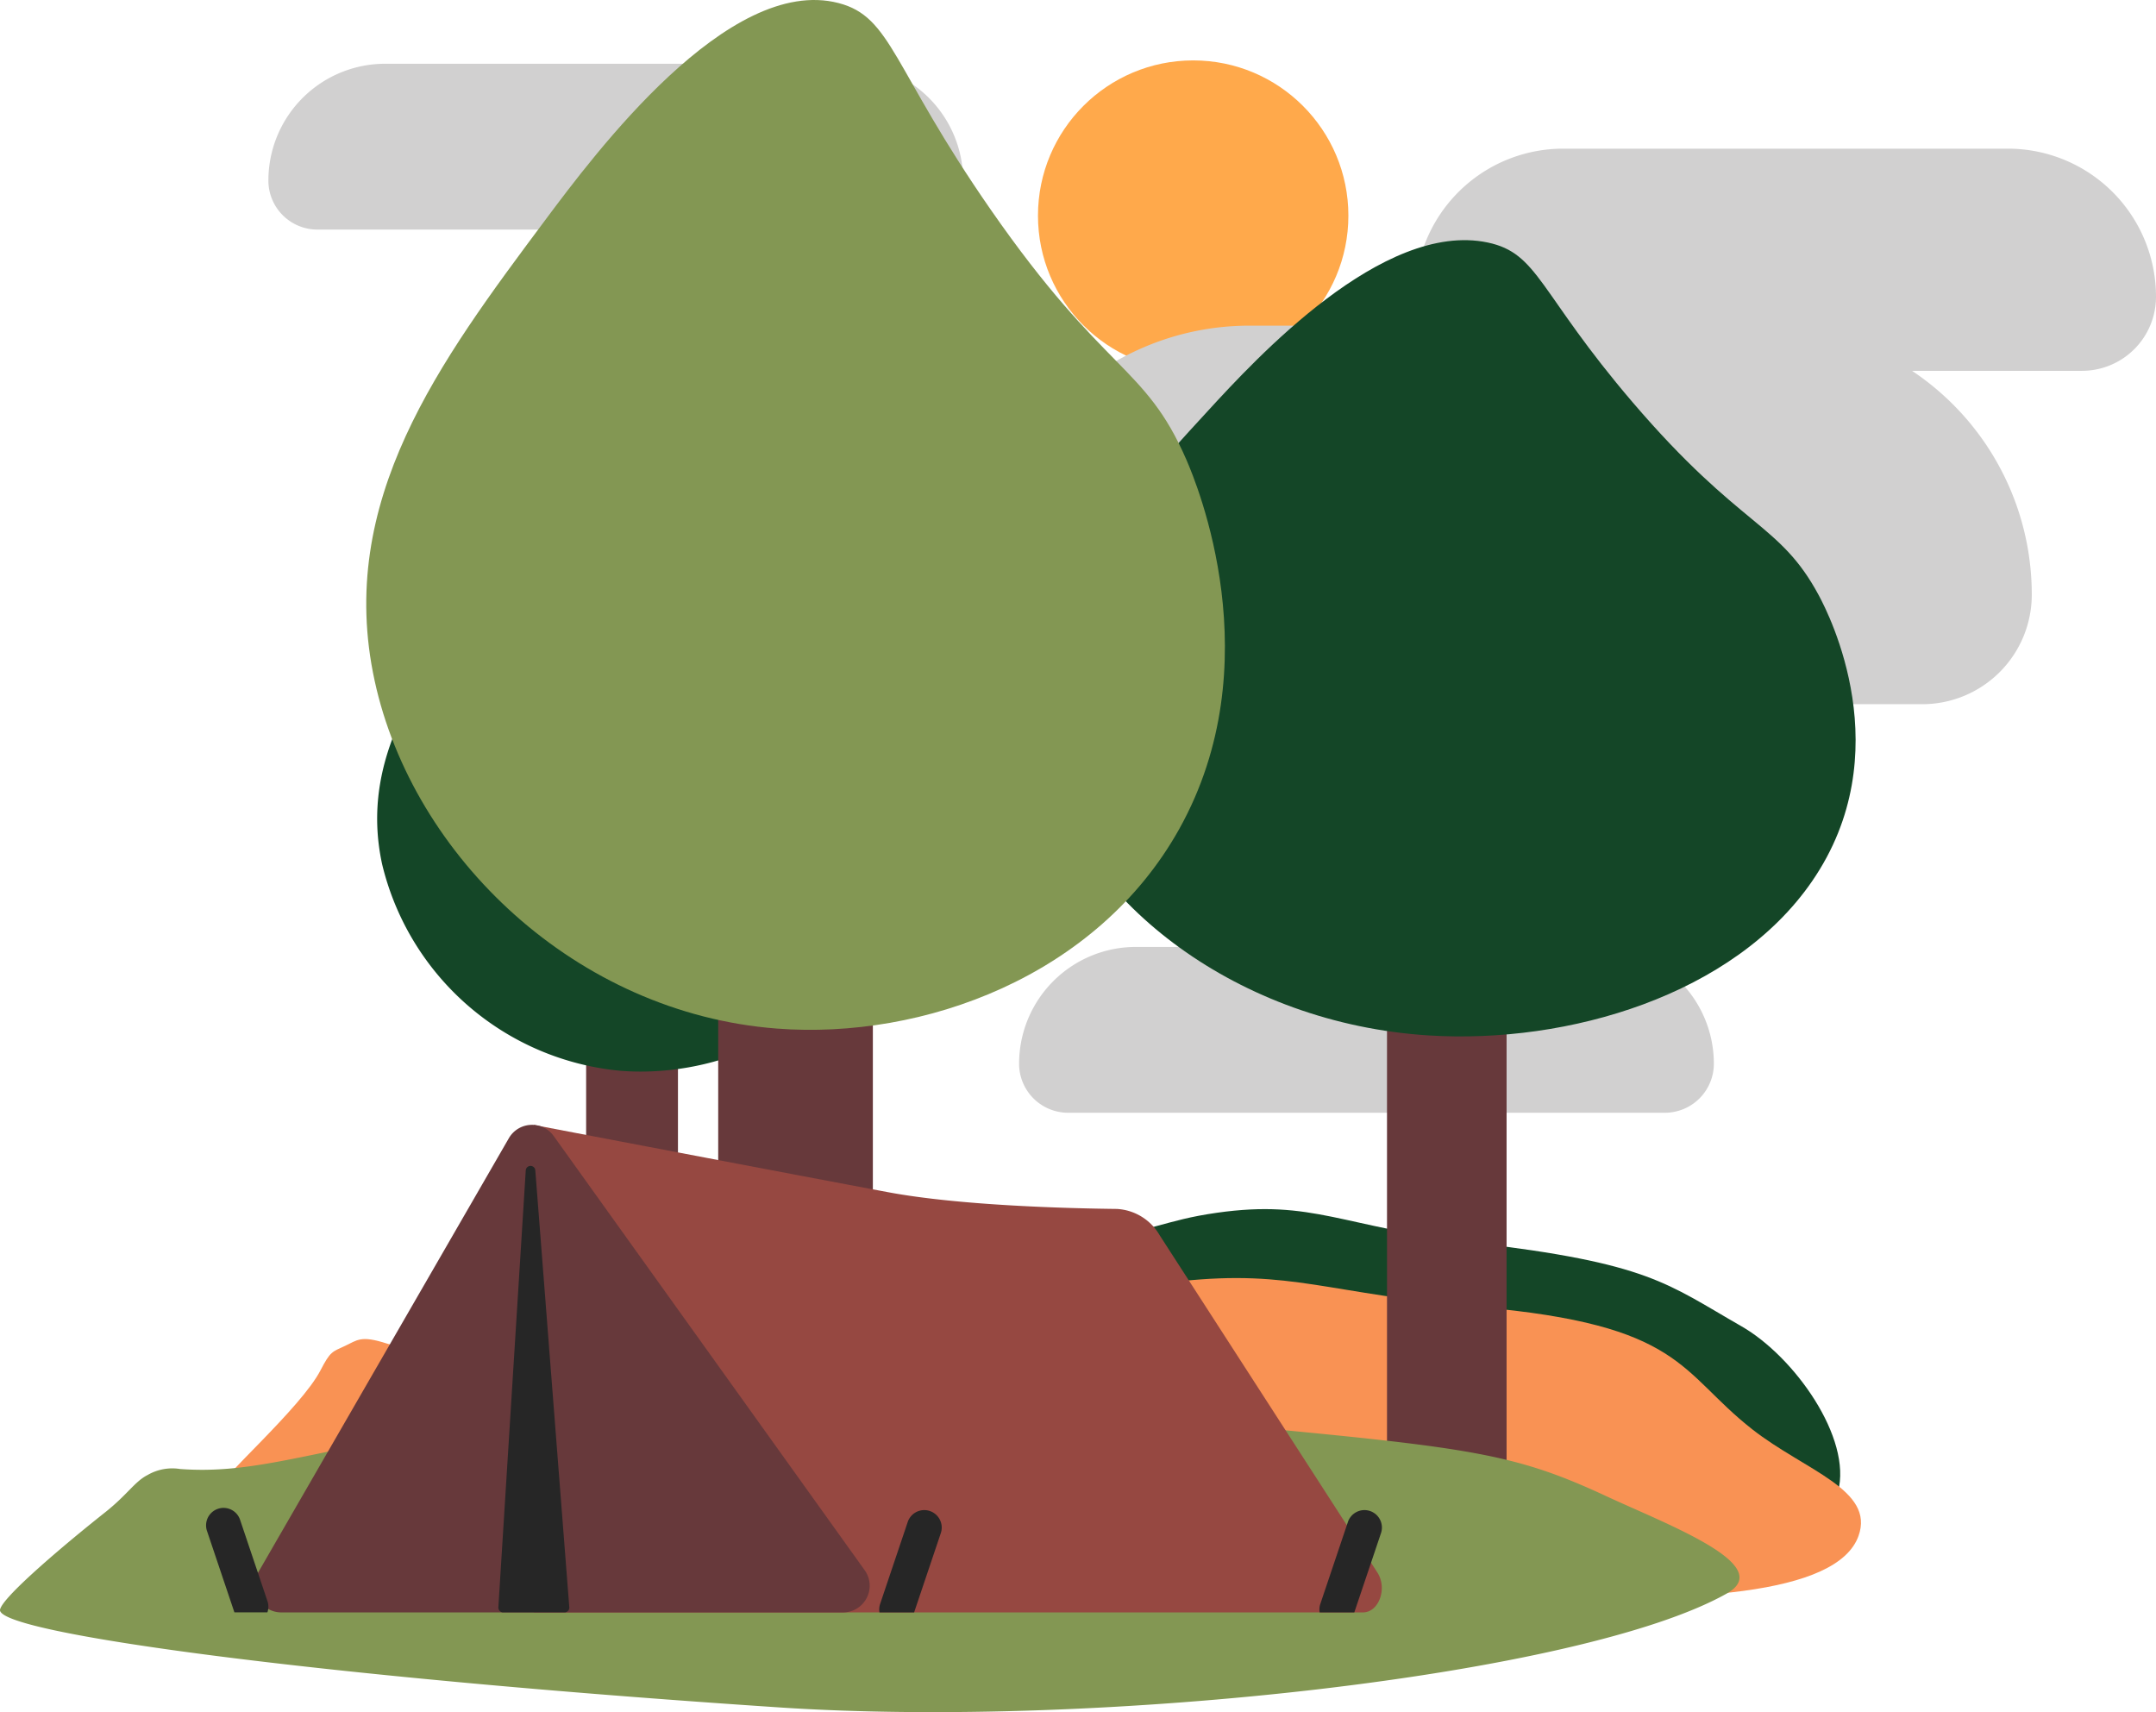 <svg xmlns="http://www.w3.org/2000/svg" width="256.356" height="203.564" viewBox="0 0 256.356 203.564">
  <g id="Groupe_115" data-name="Groupe 115" transform="translate(-13.555 -39.95)">
    <circle id="Ellipse_26" data-name="Ellipse 26" cx="18.454" cy="18.454" r="18.454" transform="translate(136.974 47.132)" fill="#ffa94b"/>
    <path id="Rectangle_477" data-name="Rectangle 477" d="M31.858,0H92.924A31.98,31.98,0,0,1,124.9,31.98v0a13.026,13.026,0,0,1-13.026,13.026H13.148A13.148,13.148,0,0,1,0,31.858v0A31.858,31.858,0,0,1,31.858,0Z" transform="translate(130.241 78.668)" fill="#d1d0d0"/>
    <path id="Rectangle_478" data-name="Rectangle 478" d="M17.608,0H70.492A17.608,17.608,0,0,1,88.1,17.608v0a8.807,8.807,0,0,1-8.807,8.807H8.807A8.807,8.807,0,0,1,0,17.608v0A17.608,17.608,0,0,1,17.608,0Z" transform="translate(181.811 57.625)" fill="#d1d0d0"/>
    <path id="Rectangle_479" data-name="Rectangle 479" d="M13.887,0H68.722A13.887,13.887,0,0,1,82.609,13.887v0a5.829,5.829,0,0,1-5.829,5.829H5.829A5.829,5.829,0,0,1,0,13.887v0A13.887,13.887,0,0,1,13.887,0Z" transform="translate(45.467 47.53)" fill="#d1d0d0"/>
    <path id="Rectangle_480" data-name="Rectangle 480" d="M13.887,0H68.722A13.887,13.887,0,0,1,82.609,13.887v0a5.829,5.829,0,0,1-5.829,5.829H5.829A5.829,5.829,0,0,1,0,13.887v0A13.887,13.887,0,0,1,13.887,0Z" transform="translate(134.729 152.534)" fill="#d1d0d0"/>
    <path id="Tracé_753" data-name="Tracé 753" d="M232.1,217.311c1.71-6.376-5.205-16.086-11.487-19.679-8.889-5.083-10.951-7.5-31.91-9.945-15.535-1.813-18.981-5.177-30.459-3.546-6.387.907-7.449,2.251-15.437,3.049-8.558.856-10.929-.327-21.8-.227-9.081.084-14,.13-20.565,1.589-11.428,2.54-16.939,6.933-23.344,4.165-2.672-1.154-2.828-.092-4.1.7-1.322.826-1.661.36-2.678,3-2,5.187-10.461,11.618-10.769,13.319-.527,2.92,27.56,7.554,75.028,11.438C167.443,223.864,227.736,233.575,232.1,217.311Z" fill="#144627"/>
    <path id="Tracé_754" data-name="Tracé 754" d="M234.535,222.574c1.989-5.508-6.38-7.79-12.628-12.687-8.733-6.845-8.175-12.432-32.554-14.546-18.069-1.566-22.078-4.472-35.429-3.063-7.429.783-8.664,1.944-17.956,2.634-9.954.739-12.712-.283-25.354-.2-10.563.072-16.28.112-23.921,1.373-13.292,2.194-19.7,5.989-27.153,3.6-3.107-1-3.488-.4-4.968.287-1.537.713-1.732.631-2.915,2.911-2.326,4.481-12.177,13.05-12.535,14.519-.614,2.523,32.066,3.514,87.279,6.868C164.626,226.6,229.462,236.625,234.535,222.574Z" fill="#f99254"/>
    <path id="Tracé_755" data-name="Tracé 755" d="M185.584,225.242a7.393,7.393,0,0,1-7.109-7.647V120.226a7.128,7.128,0,1,1,14.218,0V217.6A7.393,7.393,0,0,1,185.584,225.242Z" fill="#67393b"/>
    <path id="Tracé_756" data-name="Tracé 756" d="M183.466,163.059c-22.682-1.414-41.2-15.761-45.543-31.981-4.418-16.511,7.36-29.331,19.284-42.308,5.631-6.129,20.766-22.6,33.234-19.989,6.06,1.271,6.047,5.909,17.232,18.989,12.9,15.081,17.469,14.243,22.156,22.986,1.2,2.244,9.668,18.748-.821,33.98C219.7,158.254,200.062,164.093,183.466,163.059Z" fill="#144627"/>
    <path id="Tracé_757" data-name="Tracé 757" d="M88.708,208.934a5.459,5.459,0,0,1-5.459-5.459V133.963a5.459,5.459,0,0,1,10.918,0v69.512A5.459,5.459,0,0,1,88.708,208.934Z" fill="#67393b"/>
    <path id="Tracé_758" data-name="Tracé 758" d="M87.387,167.265a32.216,32.216,0,0,1-28.394-24.557c-2.755-12.678,4.589-22.521,12.023-32.486,3.51-4.706,12.947-17.355,20.72-15.348,3.778.975,3.77,4.537,10.743,14.58,8.041,11.58,10.892,10.937,13.814,17.65.749,1.723,6.027,14.4-.512,26.092C109.978,163.576,97.734,168.059,87.387,167.265Z" fill="#144627"/>
    <path id="Tracé_759" data-name="Tracé 759" d="M108.146,236.642a9.194,9.194,0,0,1-9.194-9.195V110.365a9.194,9.194,0,0,1,18.389,0V227.447A9.2,9.2,0,0,1,108.146,236.642Z" fill="#67393b"/>
    <path id="Tracé_760" data-name="Tracé 760" d="M105.922,162.241C82.1,160.413,62.656,141.858,58.1,120.88c-4.64-21.354,7.729-37.934,20.25-54.718,5.913-7.926,21.807-29.232,34.9-25.852,6.364,1.643,6.35,7.642,18.1,24.559,13.542,19.5,18.345,18.42,23.266,29.729,1.263,2.9,10.153,24.246-.862,43.946C143.972,156.028,123.349,163.579,105.922,162.241Z" fill="#839753"/>
    <path id="Tracé_761" data-name="Tracé 761" d="M218.853,229.423c5.979-3.358-6.947-8.165-14.253-11.564-10.339-4.81-15.444-5.695-39.824-8.009-18.069-1.716-22.078-4.9-35.429-3.356-7.429.859-8.663,2.13-17.955,2.885-9.954.81-12.713-.309-25.354-.214-10.564.079-16.281.122-23.922,1.5-13.292,2.4-19.277,4.52-27.153,3.94a5.851,5.851,0,0,0-3.86.715c-1.537.782-2.394,2.336-5.062,4.448-4.259,3.37-12.122,9.936-12.479,11.545-.614,2.763,37.387,7.961,92.6,11.635C144.388,245.495,201.533,239.149,218.853,229.423Z" fill="#839753"/>
    <path id="Tracé_762" data-name="Tracé 762" d="M175.611,231.656H77.035V173.7s31.6,6.035,42.144,8c8.526,1.59,21.323,1.92,27.157,1.985a6.265,6.265,0,0,1,5.1,3.118l25.894,40.109C178.549,228.793,177.512,231.656,175.611,231.656Z" fill="#964841"/>
    <path id="Tracé_763" data-name="Tracé 763" d="M74.062,175.273,44.256,226.9A3.172,3.172,0,0,0,47,231.656h66.79a3.172,3.172,0,0,0,2.579-5.019L79.388,175.012A3.173,3.173,0,0,0,74.062,175.273Z" fill="#67393b"/>
    <path id="Tracé_764" data-name="Tracé 764" d="M76.07,179.091l-3.258,51.961a.568.568,0,0,0,.567.6h7.3a.568.568,0,0,0,.567-.613l-4.043-51.96A.569.569,0,0,0,76.07,179.091Z" fill="#262626"/>
    <path id="Tracé_765" data-name="Tracé 765" d="M41.427,231.652l0,0h3.923a2.062,2.062,0,0,0,.01-1.329l-3.273-9.72a2.076,2.076,0,0,0-3.934,1.325Z" fill="#262626"/>
    <path id="Tracé_766" data-name="Tracé 766" d="M122.247,231.656l3.16-9.386a2.076,2.076,0,1,0-3.934-1.325l-3.273,9.72a2.063,2.063,0,0,0-.073.991Z" fill="#262626"/>
    <path id="Tracé_767" data-name="Tracé 767" d="M174.587,231.656l3.16-9.386a2.076,2.076,0,1,0-3.934-1.325l-3.272,9.72a2.051,2.051,0,0,0-.073.991Z" fill="#262626"/>
  </g>
</svg>
